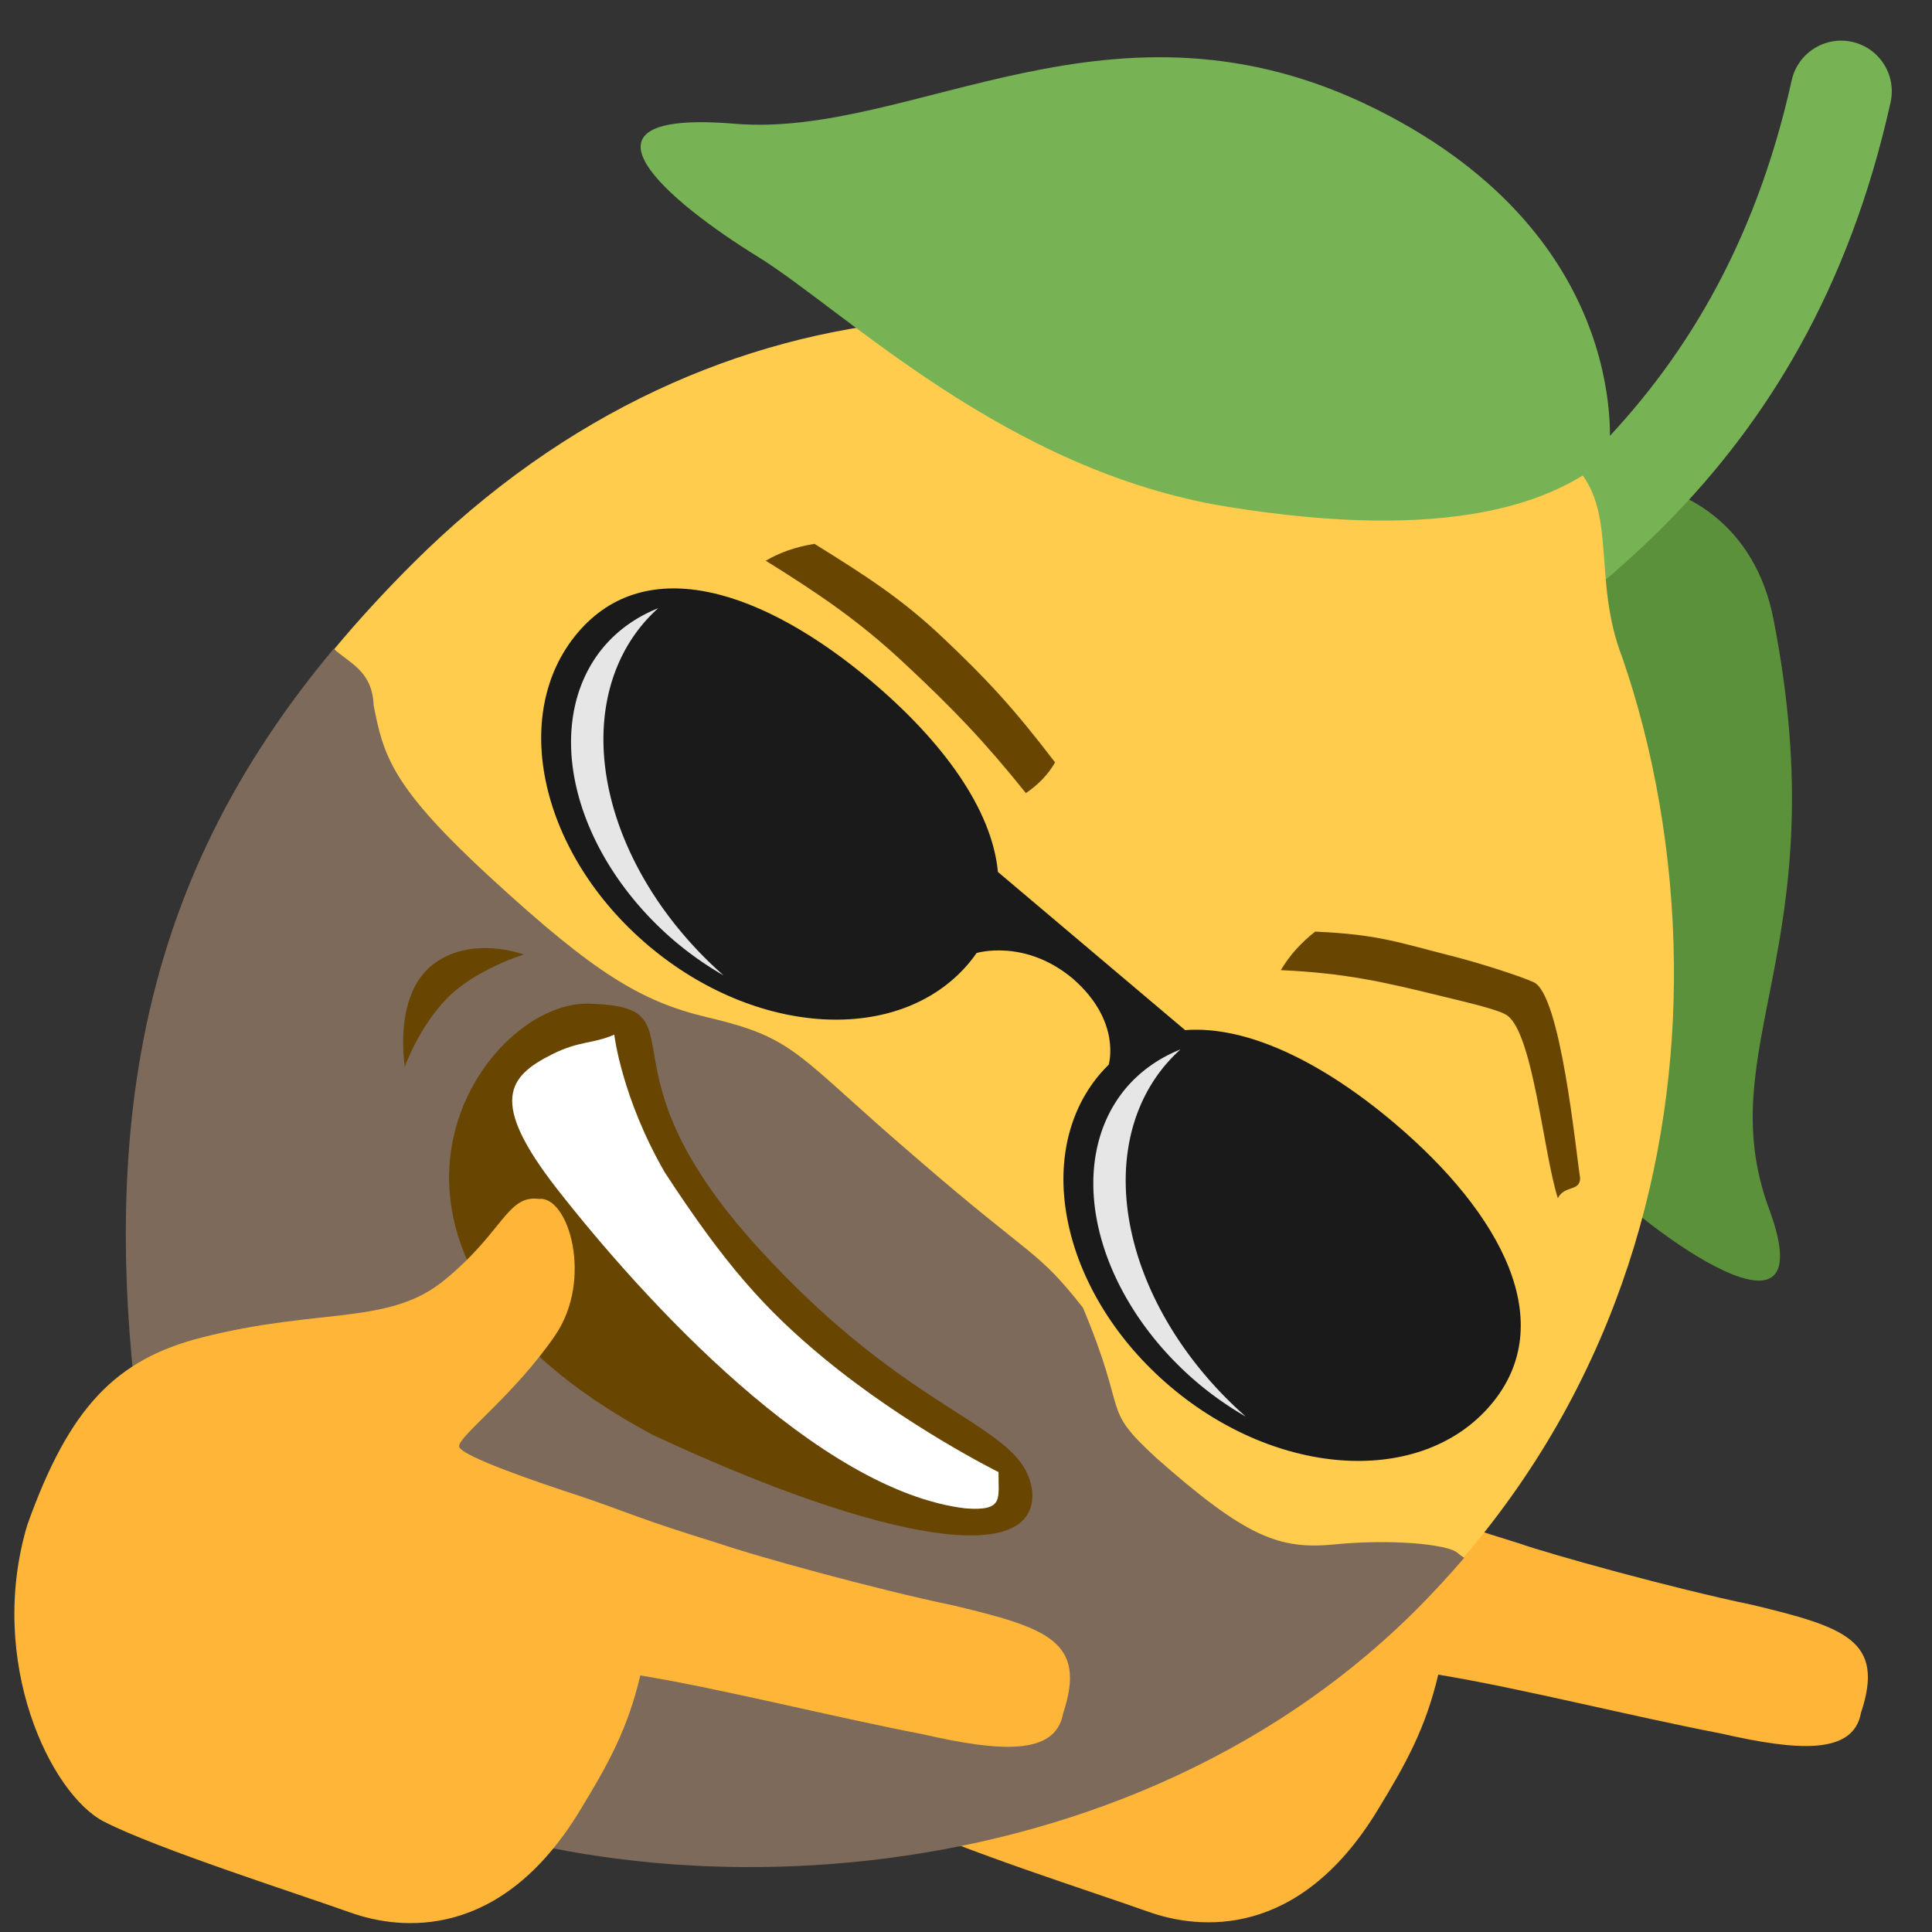 <?xml version="1.0" encoding="UTF-8" standalone="no"?>
<!-- Created with Inkscape (http://www.inkscape.org/) -->

<svg
   xmlns:dc="http://purl.org/dc/elements/1.1/"
   xmlns:cc="http://creativecommons.org/ns#"
   xmlns:rdf="http://www.w3.org/1999/02/22-rdf-syntax-ns#"
   xmlns:svg="http://www.w3.org/2000/svg"
   xmlns="http://www.w3.org/2000/svg"
   xmlns:sodipodi="http://sodipodi.sourceforge.net/DTD/sodipodi-0.dtd"
   xmlns:inkscape="http://www.inkscape.org/namespaces/inkscape"
   width="256"
   height="256"
   viewBox="0 0 67.733 67.733"
   version="1.1"
   id="svg8"
   inkscape:version="0.92.4 5da689c313, 2019-01-14"
   sodipodi:docname="lemon-fingerguns+swag.svg"
   inkscape:export-filename="/home/manuel/lemons/dist/lemon-smirk.svg.png"
   inkscape:export-xdpi="96"
   inkscape:export-ydpi="96">
  <rect x="0" y="0" width="67.733" height="67.733" fill="#333333" stroke="none"/>
  <defs
     id="defs2" />
  <sodipodi:namedview
     id="base"
     pagecolor="#ffffff"
     bordercolor="#666666"
     borderopacity="1.0"
     inkscape:pageopacity="0.0"
     inkscape:pageshadow="2"
     inkscape:zoom="1.979899"
     inkscape:cx="72.589965"
     inkscape:cy="122.14896"
     inkscape:document-units="px"
     inkscape:current-layer="layer1"
     showgrid="false"
     inkscape:window-width="1914"
     inkscape:window-height="1032"
     inkscape:window-x="0"
     inkscape:window-y="45"
     inkscape:window-maximized="0"
     inkscape:pagecheckerboard="true"
     units="px" />
  <g
     inkscape:label="lemoncette"
     inkscape:groupmode="layer"
     id="layer1"
     style="display:inline"
     transform="translate(0,-229.267)">
    <path
       style="display:inline;fill:#ffb638;fill-opacity:1;stroke:none;stroke-width:0.356px;stroke-linecap:butt;stroke-linejoin:miter;stroke-opacity:1"
       d="m 46.499,271.28 c -0.8,0.168 -1.12,1.328 -2.884,2.789 -1.969,1.663 -4.37,0.994 -8.556,2.058 -3.014,0.766 -4.651,2.427 -6.131,6.583 -1.425,4.799 0.828,9.434 2.689,10.391 1.861,0.957 6.819,2.536 8.626,3.184 1.807,0.648 5.285,0.974 8.039,-3.533 1.032,-1.689 1.697,-2.901 2.141,-4.775 2.898,0.477 6.722,1.45 9.918,2.065 2.669,0.61 4.637,0.759 4.903,-0.73 0.843,-2.527 -0.539,-2.994 -3.803,-3.779 -2.787,-0.576 -7.124,-1.783 -8.206,-2.165 -2.858,-0.877 -3.337,-1.145 -4.959,-1.689 -1.315,-0.428 -4.152,-1.387 -4.206,-1.727 -0.054,-0.34 1.955,-1.82 3.373,-3.907 1.334,-1.964 0.462,-4.874 -0.567,-4.774 -0.14,-0.018 -0.264,-0.015 -0.378,0.009 z"
       id="path2582-9"
       inkscape:connector-curvature="0"
       sodipodi:nodetypes="ccscsccccccccscccc" />
    <g
       id="g4603-2"
       transform="matrix(0,1.776,-1.776,0,68.105,230.692)"
       style="display:inline"
       inkscape:label="back">
      <path
         id="path4583-6"
         d="m 11.405,3.342 c 6.48,-1.275 8.453,1.265 11.655,0.084 3.202,-1.181 0.093,2.82 -0.745,3.508 -0.84,0.688 -8.141,4.809 -11.307,3.298 -3.166,-1.511 -3.182,-6.186 0.397,-6.89 z"
         inkscape:connector-curvature="0"
         style="display:inline;fill:#5c913b"
         inkscape:label="rhair" />
      <path
         id="path4585-1"
         d="m 15.001,16.003 c -0.304,0 -0.605,-0.138 -0.801,-0.4 -0.687,-0.916 -1.308,-1.955 -1.965,-3.056 C 9.967,8.752 7.396,4.449 0.783,2.979 c -0.539,-0.12 -0.879,-0.654 -0.759,-1.193 0.12,-0.54 0.654,-0.878 1.193,-0.759 7.454,1.656 10.382,6.557 12.735,10.495 0.63,1.054 1.224,2.049 1.848,2.881 0.332,0.442 0.242,1.069 -0.2,1.4 -0.18,0.135 -0.39,0.2 -0.599,0.2 z"
         inkscape:connector-curvature="0"
         style="display:inline;fill:#77b255"
         inkscape:label="mhair" />
      <path
         style="display:inline;fill:#ffcc4d;stroke-width:1"
         d="m 18.222,5.304 c -2.211,0.021 -4.29,0.414 -6.038,1.017 -1.579,0.614 -2.917,0.066 -3.815,0.965 -0.881,0.881 -0.351,2.719 -0.714,3.819 -3.169,5.202 -3.405,13.025 2.688,19.117 0.548,0.548 1.102,1.056 1.668,1.528 0.338,-0.203 1.045,-0.138 1.722,-0.162 1,-0.197 1.605,-0.345 3.444,-2.352 1.838,-2.006 2.407,-2.925 2.718,-4.246 0.415,-1.762 0.719,-1.717 2.766,-4.107 2.037,-2.351 1.795,-2.376 2.963,-3.298 2.193,-0.92 1.94,-0.335 2.963,-1.444 1.573,-1.781 1.819,-2.434 1.71,-3.53 -0.109,-1.096 -0.522,-2.202 -0.347,-2.393 0.02,-0.022 -0.043,-0.714 -0.009,-0.763 C 26.332,6.365 22.077,5.267 18.222,5.304 Z"
         id="path4587-8"
         inkscape:connector-curvature="0"
         inkscape:label="skin"
         sodipodi:nodetypes="sccccccsscccsccs" />
      <path
         id="path4589-7"
         d="m 8.208,6.586 c 0,0 -4.27,-0.59 -6.857,4.599 -2.587,5.188 0.582,9.125 0.29,12.653 -0.293,3.53 1.566,1.265 2.621,-0.445 1.055,-1.71 4.23,-4.895 4.938,-9.269 0.707,-4.376 -0.07,-6.458 -0.992,-7.538 z"
         inkscape:connector-curvature="0"
         style="display:inline;fill:#77b255"
         inkscape:label="lhair" />
      <path
         style="display:inline;fill:#7d6a5a;fill-opacity:1;stroke-width:1"
         d="m 29.95,9.444 c -0.036,0.055 -0.076,0.107 -0.097,0.13 -0.175,0.191 -0.278,1.327 -0.169,2.423 0.109,1.096 -0.138,1.749 -1.71,3.529 -1.023,1.109 -0.77,0.524 -2.963,1.444 -1.168,0.922 -0.926,0.946 -2.963,3.298 -2.047,2.39 -2.352,2.345 -2.766,4.106 -0.311,1.321 -0.88,2.24 -2.719,4.246 -1.838,2.006 -2.443,2.155 -3.443,2.352 -0.685,0.024 -0.839,0.493 -1.116,0.788 4.553,3.8 9.842,5.092 18.33,3.323 0.002,-0.002 0.005,-9.94e-4 0.008,-0.002 1.148,-0.218 2.941,0.514 3.557,-0.103 1.085,-1.085 0.318,-2.349 0.412,-3.432 0.002,-0.017 -0.003,-0.028 -0.003,-0.043 2.774,-5.335 2.647,-15.131 -3.346,-21.125 C 30.63,10.048 30.293,9.738 29.95,9.444 Z"
         id="path4587-9-9"
         inkscape:connector-curvature="0"
         sodipodi:nodetypes="ccccccsscccccccccc"
         inkscape:label="beard"
         inkscape:export-xdpi="96"
         inkscape:export-ydpi="96" />
    </g>
    <path
       style="display:inline;fill:#684601;fill-opacity:1;stroke:none;stroke-width:0.105px;stroke-linecap:butt;stroke-linejoin:miter;stroke-opacity:1"
       d="m 36.189,281.547 c -0.294,-2.393 -4.129,-2.478 -9.663,-8.593 -5.819,-6.43 -1.754,-8.384 -5.875,-8.5 -3.897,-0.11 -9.736,8.719 2.234,15.119 8.144,3.795 13.503,4.638 13.304,1.974 z"
       id="path4634"
       inkscape:connector-curvature="0"
       sodipodi:nodetypes="csscc"
       inkscape:label="mouth" />
    <path
       style="display:inline;fill:#ffffff;stroke:none;stroke-width:0.049px;stroke-linecap:butt;stroke-linejoin:miter;stroke-opacity:1"
       d="m 21.535,265.54 c -0.75,0.329 -1.216,0.207 -2.182,0.691 -1.557,0.78 -2.206,1.654 0.161,4.699 3.11,3.979 9.188,10.596 14.328,11.218 1.377,0.107 1.152,-0.35 1.165,-1.272 0,0 -3.208,-1.587 -6.124,-3.994 -2.04,-1.684 -3.455,-3.261 -5.578,-6.515 -1.513,-2.623 -1.77,-4.827 -1.77,-4.827 z"
       id="path4638-8"
       inkscape:connector-curvature="0"
       sodipodi:nodetypes="csccsscc"
       inkscape:label="teeth"
       inkscape:transform-center-x="3.1812305"
       inkscape:transform-center-y="3.3084824" />
    <path
       style="display:inline;opacity:1;fill:#684601;fill-opacity:1;stroke:none;stroke-width:0.547;stroke-miterlimit:4;stroke-dasharray:1.094, 0.547;stroke-dashoffset:0;stroke-opacity:0.949;paint-order:normal"
       d="m 49.778,271.764 c -0.952,-1.587 -1.573,-2.362 -2.683,-3.468 -0.971,-0.969 -1.873,-1.445 -3.283,-2.101 -0.575,0.331 -1.107,0.757 -1.567,1.258 -2.032,2.218 -2.236,5.339 -0.455,6.971 1.781,1.632 4.872,1.156 6.904,-1.062 0.44,-0.481 0.807,-1.022 1.084,-1.597 z"
       id="path4607-7"
       inkscape:connector-curvature="0"
       sodipodi:nodetypes="ccccccc" />
    <path
       style="display:inline;opacity:1;fill:#684601;fill-opacity:1;stroke:none;stroke-width:0.547;stroke-miterlimit:4;stroke-dasharray:1.094, 0.547;stroke-dashoffset:0;stroke-opacity:0.949;paint-order:normal"
       d="m 33.486,257.162 c -0.952,-1.587 -1.573,-2.362 -2.683,-3.468 -0.971,-0.969 -1.873,-1.445 -3.283,-2.101 -0.575,0.331 -1.107,0.757 -1.567,1.258 -2.032,2.218 -2.236,5.339 -0.455,6.971 1.781,1.632 4.872,1.156 6.904,-1.062 0.44,-0.481 0.807,-1.022 1.084,-1.597 z"
       id="path4607-7-3"
       inkscape:connector-curvature="0"
       sodipodi:nodetypes="ccccccc" />
    <path
       style="display:inline;opacity:1;fill:#684601;fill-opacity:1;stroke:none;stroke-width:0.593;stroke-miterlimit:4;stroke-dasharray:1.185, 0.593;stroke-dashoffset:0;stroke-opacity:0.949;paint-order:normal"
       d="m 36.99,255.996 c -1.455,-1.902 -2.365,-2.89 -3.945,-4.383 -1.383,-1.308 -2.601,-2.11 -4.49,-3.279 -0.643,0.1 -1.22,0.302 -1.71,0.591 1.93,1.198 3.304,2.145 4.836,3.574 1.732,1.614 2.825,2.753 4.285,4.573 0.433,-0.292 0.782,-0.653 1.023,-1.076 z"
       id="path4607-7-6"
       inkscape:connector-curvature="0" />
    <path
       style="display:inline;opacity:1;fill:#684601;fill-opacity:1;stroke:none;stroke-width:0.593;stroke-miterlimit:4;stroke-dasharray:1.185, 0.593;stroke-dashoffset:0;stroke-opacity:0.949;paint-order:normal"
       d="m 55.397,270.568 c -0.152,-0.959 -0.681,-6.427 -1.623,-6.863 -0.505,-0.234 -1.995,-0.701 -2.891,-0.927 -1.846,-0.466 -2.557,-0.753 -4.776,-0.85 -0.512,0.402 -0.917,0.86 -1.203,1.351 2.269,0.103 3.616,0.417 5.652,0.916 0.989,0.242 2.017,0.478 2.289,0.676 0.909,0.661 1.27,4.856 1.771,6.404 0.235,-0.467 0.776,-0.221 0.781,-0.707 z"
       id="path4607-7-6-2"
       inkscape:connector-curvature="0"
       sodipodi:nodetypes="csccccscc" />
    <path
       style="fill:#684601;fill-opacity:1;stroke:none;stroke-width:0.345px;stroke-linecap:butt;stroke-linejoin:miter;stroke-opacity:1"
       d="m 18.362,262.731 c 0,0 -1.88,-0.71 -3.23,0.387 -1.351,1.097 -0.94,3.549 -0.94,3.549 0,0 0.47,-1.355 1.468,-2.387 0.999,-1.032 2.702,-1.548 2.702,-1.548 z"
       id="path4900"
       inkscape:connector-curvature="0" />
    <path
       style="display:inline;fill:#ffb638;fill-opacity:1;stroke:none;stroke-width:0.356px;stroke-linecap:butt;stroke-linejoin:miter;stroke-opacity:1"
       d="m 18.525,271.308 c -0.8,0.168 -1.12,1.328 -2.884,2.789 -1.969,1.663 -4.37,0.994 -8.556,2.058 -3.014,0.766 -4.651,2.427 -6.131,6.583 -1.425,4.799 0.828,9.434 2.689,10.391 1.861,0.957 6.819,2.536 8.626,3.184 1.807,0.648 5.285,0.974 8.039,-3.533 1.032,-1.689 1.697,-2.901 2.141,-4.775 2.898,0.477 6.722,1.45 9.918,2.065 2.669,0.61 4.637,0.759 4.903,-0.73 0.843,-2.527 -0.539,-2.994 -3.803,-3.779 -2.787,-0.576 -7.124,-1.783 -8.206,-2.165 -2.858,-0.877 -3.337,-1.145 -4.959,-1.689 -1.315,-0.428 -4.152,-1.387 -4.206,-1.727 -0.054,-0.34 1.955,-1.82 3.373,-3.907 1.334,-1.964 0.462,-4.874 -0.567,-4.774 -0.14,-0.018 -0.264,-0.015 -0.378,0.009 z"
       id="path2582"
       inkscape:connector-curvature="0"
       sodipodi:nodetypes="ccscsccccccccscccc" />
    <path
       style="display:inline;opacity:1;fill:#1a1a1a;fill-opacity:1;stroke:none;stroke-width:1.909;stroke-linecap:round;stroke-miterlimit:4;stroke-dasharray:none;stroke-dashoffset:0;stroke-opacity:1;paint-order:normal"
       d="m 30.561,253.158 c -3.787,-3.199 -7.9,-4.558 -10.313,-1.702 -2.413,2.856 -1.3,7.765 2.487,10.965 3.787,3.199 8.812,3.477 11.226,0.621 0.101,-0.119 0.191,-0.241 0.276,-0.363 0,0 1.696,-0.519 3.388,0.909 1.707,1.497 1.244,3.005 1.244,3.005 -0.106,0.105 -0.211,0.214 -0.312,0.333 -2.413,2.856 -1.3,7.765 2.487,10.965 3.787,3.199 8.812,3.477 11.226,0.621 2.413,-2.856 0.387,-6.685 -3.4,-9.884 -2.492,-2.105 -5.125,-3.413 -7.322,-3.247 l -6.563,-5.545 c -0.204,-2.194 -1.932,-4.572 -4.424,-6.677 z"
       id="path5540"
       inkscape:connector-curvature="0"
       sodipodi:nodetypes="sssccccssssccs" />
    <path
       style="display:inline;opacity:1;fill:#e6e6e6;fill-opacity:1;stroke:none;stroke-width:1.8;stroke-linecap:round;stroke-miterlimit:4;stroke-dasharray:none;stroke-dashoffset:0;stroke-opacity:1;paint-order:normal"
       d="m 23.075,250.59 a 8.598,6.283 40.194 0 0 -1.904,1.348 8.598,6.283 40.194 0 0 2.513,10.348 8.598,6.283 40.194 0 0 1.683,1.177 10.405,7.603 40.194 0 1 -2.824,-12.325 10.405,7.603 40.194 0 1 0.532,-0.548 z"
       id="path5540-7"
       inkscape:connector-curvature="0" />
    <path
       style="display:inline;opacity:1;fill:#e6e6e6;fill-opacity:1;stroke:none;stroke-width:1.8;stroke-linecap:round;stroke-miterlimit:4;stroke-dasharray:none;stroke-dashoffset:0;stroke-opacity:1;paint-order:normal"
       d="m 41.385,266.059 a 8.598,6.283 40.194 0 0 -1.904,1.348 8.598,6.283 40.194 0 0 2.513,10.348 8.598,6.283 40.194 0 0 1.683,1.177 10.405,7.603 40.194 0 1 -2.824,-12.325 10.405,7.603 40.194 0 1 0.532,-0.548 z"
       id="path5540-7-1"
       inkscape:connector-curvature="0" />
  </g>
</svg>
